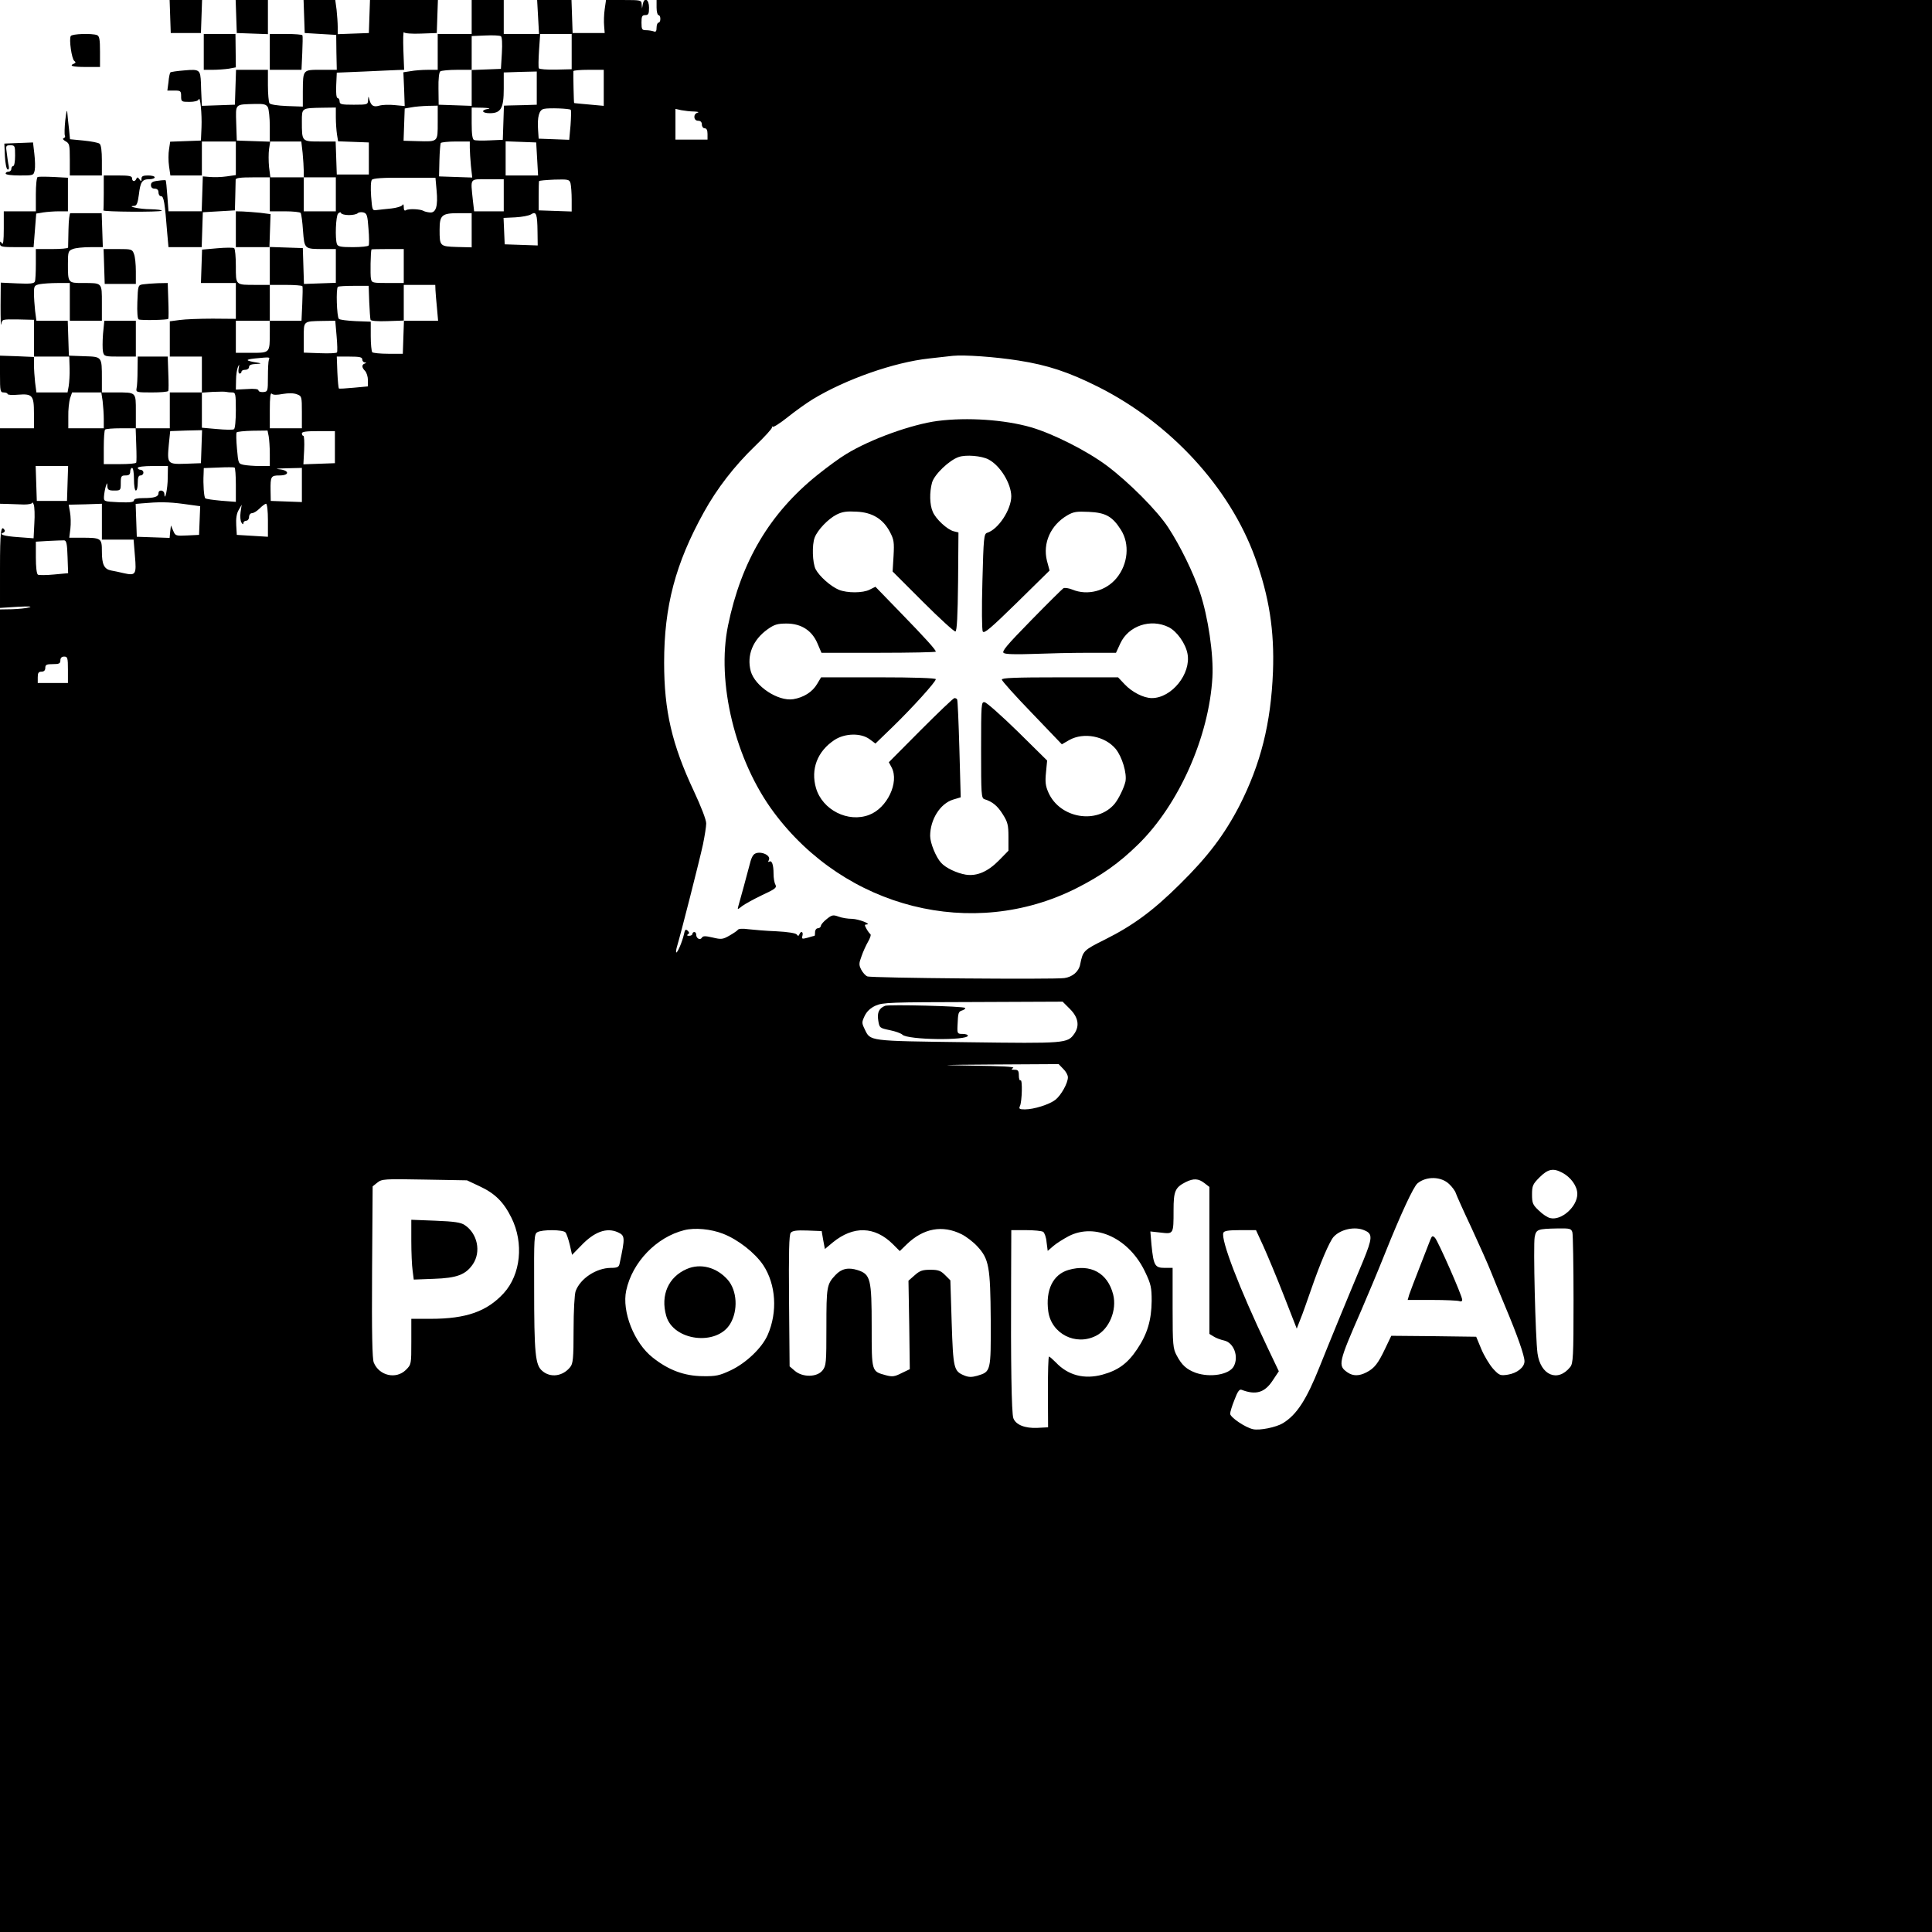 <?xml version="1.0" standalone="no"?>
<!DOCTYPE svg PUBLIC "-//W3C//DTD SVG 20010904//EN"
 "http://www.w3.org/TR/2001/REC-SVG-20010904/DTD/svg10.dtd">
<svg version="1.0" xmlns="http://www.w3.org/2000/svg"
 width="1024pt" height="1024pt" viewBox="0 0 1024 1024"
 preserveAspectRatio="xMidYMid meet">
<g transform="translate(0,1024) scale(0.1,-0.1)"
fill="#000000" stroke="none">
<path d="M902 10153 l3 -88 80 0 80 0 3 88 3 87 -86 0 -86 0 3 -87z"/>
<path d="M1252 10153 l3 -88 83 -3 82 -3 0 91 0 90 -85 0 -86 0 3 -87z"/>
<path d="M1612 10153 l3 -88 83 -5 84 -5 1 -93 2 -92 -83 0 c-98 0 -96 2 -97
-115 l0 -80 -85 3 c-50 2 -88 8 -92 15 -4 7 -8 49 -8 95 l0 82 -85 0 -84 0 -3
-92 -3 -93 -87 -3 -88 -3 -2 43 c-1 24 -3 59 -3 79 -3 69 -7 73 -86 66 -39 -3
-74 -8 -76 -11 -3 -3 -8 -25 -10 -51 l-6 -45 37 0 c33 0 36 -2 36 -30 0 -29 2
-30 44 -30 26 0 46 5 49 13 8 22 18 -77 15 -148 l-3 -70 -81 -3 -82 -3 -6 -40
c-4 -22 -4 -63 0 -90 l7 -49 83 0 84 0 0 90 0 90 90 0 90 0 0 -89 0 -89 -49
-7 c-27 -4 -67 -5 -88 -3 l-38 3 -3 -93 -3 -92 -88 0 -88 0 -6 81 c-3 44 -7
82 -9 83 -1 2 -20 1 -40 -2 -29 -3 -38 -9 -38 -23 0 -12 7 -19 20 -19 13 0 20
-7 20 -20 0 -11 6 -20 14 -20 14 0 20 -36 32 -192 l7 -78 88 0 88 0 3 93 3 92
85 5 85 5 2 75 c1 41 2 81 2 88 1 9 26 12 91 12 l90 0 0 -90 0 -90 79 0 c44 0
82 -4 85 -9 3 -5 9 -47 12 -94 8 -98 6 -97 112 -97 l62 0 0 -89 0 -90 -85 -3
-84 -3 -3 95 -3 95 -88 3 -89 3 3 87 3 87 -54 7 c-30 3 -72 6 -92 7 l-38 1 0
-95 0 -95 90 0 90 0 0 -100 0 -100 -74 0 c-109 0 -106 -3 -106 100 0 49 -4 91
-9 95 -6 3 -46 3 -90 -1 l-80 -7 -3 -88 -3 -89 93 0 92 0 0 -95 0 -95 -122 1
c-68 0 -147 -3 -175 -7 l-53 -7 0 -93 0 -94 85 0 85 0 0 -95 0 -95 -85 0 -85
0 0 -95 0 -95 -90 0 -90 0 0 89 c0 104 3 101 -106 101 l-74 0 0 73 c0 118 1
116 -94 119 l-81 3 -3 93 -3 92 -83 0 -83 0 -7 53 c-3 28 -6 71 -6 93 0 38 2
42 31 48 17 3 60 6 95 6 l64 0 0 -100 0 -100 85 0 85 0 0 94 c0 109 3 106
-100 106 -80 0 -80 0 -80 101 0 65 2 70 26 79 14 6 55 10 92 10 l67 0 -3 90
-3 90 -80 0 c-43 0 -82 0 -86 0 -5 0 -9 -39 -10 -87 -1 -49 -2 -91 -2 -95 -1
-5 -39 -8 -86 -8 l-85 0 0 -79 c0 -44 -2 -86 -5 -93 -4 -11 -25 -13 -93 -10
l-88 4 -1 -123 c0 -68 1 -112 4 -97 4 26 4 26 89 25 l84 -2 0 -98 0 -99 -90 4
-90 3 0 -97 c0 -91 1 -98 20 -98 11 0 20 -4 20 -8 0 -5 25 -7 55 -4 77 6 85
-3 85 -99 l0 -79 -90 0 -90 0 0 -200 0 -200 43 -1 c23 -1 61 -2 84 -3 24 0 43
4 44 9 0 6 4 1 8 -10 4 -11 6 -55 3 -99 l-4 -79 -80 6 c-76 5 -108 15 -80 24
6 3 10 9 6 14 -19 31 -24 -10 -24 -202 l0 -211 93 6 c57 3 81 2 62 -3 -16 -5
-58 -9 -92 -10 l-63 -1 0 -3505 0 -3505 5120 0 5120 0 0 5120 0 5120 -3380 0
-3380 0 0 -40 c0 -22 5 -40 10 -40 6 0 10 -9 10 -20 0 -11 -4 -20 -10 -20 -5
0 -10 -12 -10 -26 0 -20 -4 -25 -16 -20 -9 3 -27 6 -40 6 -21 0 -24 4 -24 40
0 33 3 40 20 40 17 0 20 7 20 40 0 44 -25 58 -33 18 l-4 -23 -2 23 c-1 21 -5
22 -95 22 l-94 0 -7 -49 c-4 -27 -5 -67 -3 -88 l3 -38 -85 0 -85 0 -3 88 -3
87 -91 0 -91 0 5 -90 5 -90 -93 0 -94 0 0 90 0 90 -85 0 -85 0 0 -90 0 -90
-90 0 -90 0 0 -95 0 -95 -52 0 c-29 0 -70 -3 -91 -7 l-39 -6 4 -90 3 -89 -53
5 c-28 3 -65 2 -82 -3 -31 -9 -44 0 -53 35 -4 17 -5 16 -6 -5 -1 -24 -3 -25
-76 -25 -65 0 -75 2 -75 18 0 9 -5 17 -10 17 -7 0 -10 25 -8 68 l3 67 145 6
c80 4 160 7 179 8 l33 1 -4 104 c-2 58 -1 100 3 95 3 -6 42 -9 90 -7 l84 3 3
88 3 87 -180 0 -180 0 -3 -87 -3 -88 -82 -3 -83 -3 0 38 c0 21 -3 62 -6 91
l-7 52 -84 0 -84 0 3 -87z m1048 -195 l-5 -83 -77 -3 -78 -3 0 -95 0 -95 -87
3 -88 3 -1 85 c-1 52 3 88 10 92 6 4 46 8 89 8 l77 0 0 90 0 89 73 3 c39 2 77
0 82 -4 6 -4 8 -39 5 -90z m370 8 l0 -93 -84 -2 c-46 -1 -87 2 -90 7 -3 5 -2
48 1 95 l6 87 83 0 84 0 0 -94z m170 -191 l0 -96 -77 7 c-43 4 -79 7 -80 8 -2
1 -5 154 -4 169 1 4 37 7 81 7 l80 0 0 -95z m-355 -2 l0 -88 -60 -2 c-33 -1
-72 -2 -87 -2 l-27 -1 -3 -91 -3 -90 -70 -3 c-38 -2 -76 -1 -82 2 -9 3 -13 30
-13 88 l0 84 58 -1 c31 -1 45 -4 30 -6 -41 -6 -34 -23 8 -23 59 0 74 26 74
130 l0 86 88 3 87 2 0 -88z m-1425 -102 c5 -11 10 -56 10 -100 l0 -81 84 0 83
0 7 -61 c3 -34 6 -77 6 -95 l0 -34 85 0 85 0 0 -90 0 -90 -85 0 -85 0 0 90 0
90 -89 0 -88 0 -7 55 c-3 30 -3 73 0 95 l6 39 -88 3 -89 3 -3 92 c-3 105 -9
99 100 102 47 1 59 -2 68 -18z m900 -80 c0 -105 3 -102 -108 -99 l-73 2 3 86
3 85 35 6 c19 4 59 7 88 8 l52 1 0 -89z m-540 27 c0 -29 3 -70 6 -90 l6 -37
82 -3 81 -3 0 -85 0 -85 -85 0 -85 0 -3 88 -3 87 -83 0 c-97 0 -96 -1 -96 107
0 71 -2 70 108 72 l72 1 0 -52z m1245 40 c3 -3 2 -39 -1 -82 l-7 -77 -81 3
-81 3 -3 45 c-5 70 5 108 31 113 26 6 135 2 142 -5z m654 -9 c20 -1 28 -3 19
-6 -25 -6 -23 -43 2 -43 13 0 20 -7 20 -20 0 -11 7 -20 15 -20 10 0 15 -10 15
-30 l0 -30 -85 0 -85 0 0 81 0 82 31 -7 c17 -3 48 -7 68 -7z m-1189 -193 c0
-18 3 -61 6 -95 l7 -62 -88 3 -88 3 2 85 c1 46 5 88 7 92 3 4 39 8 80 8 l74 0
0 -34z m357 -58 l5 -88 -86 0 -86 0 0 90 0 91 81 -3 81 -3 5 -87z m-533 -167
c8 -83 -3 -121 -36 -117 -13 1 -28 5 -33 8 -16 10 -79 13 -93 4 -8 -5 -12 0
-12 16 0 15 -3 19 -8 10 -5 -6 -30 -14 -58 -17 -27 -3 -61 -6 -75 -8 -26 -4
-26 -3 -32 72 -3 45 -2 80 4 88 7 8 57 12 173 11 l164 0 6 -67z m356 -26 l0
-85 -79 0 -78 0 -7 61 c-12 118 -18 109 79 109 l85 0 0 -85z m354 63 c3 -13 6
-51 6 -86 l0 -63 -87 3 -88 3 0 75 c0 41 1 77 2 80 1 3 37 6 81 8 75 2 80 1
86 -20z m-1175 -168 c20 0 41 4 47 10 5 5 19 7 30 4 19 -5 22 -16 27 -86 4
-44 4 -85 1 -89 -3 -5 -40 -9 -84 -9 -62 0 -79 3 -84 16 -11 29 -6 150 6 162
8 8 14 9 16 2 2 -5 20 -10 41 -10z m1000 -88 l1 -73 -87 3 -88 3 -3 70 -3 70
63 3 c35 2 72 9 83 16 27 18 33 2 34 -92z m-349 8 l0 -91 -79 2 c-90 3 -91 4
-91 92 0 76 12 87 97 87 l73 0 0 -90z m-360 -190 l0 -90 -85 0 c-80 0 -85 1
-89 23 -4 18 -2 145 3 155 0 1 39 2 86 2 l85 0 0 -90z m-537 -107 c2 -5 1 -47
-1 -95 l-4 -88 -84 0 -84 0 0 -62 c0 -109 1 -108 -96 -108 l-84 0 0 85 0 85
90 0 90 0 0 95 0 95 84 0 c47 0 87 -3 89 -7z m354 -83 c2 -47 5 -89 7 -95 2
-6 38 -9 90 -7 l86 3 0 95 0 94 84 0 83 0 1 -27 c1 -16 4 -58 8 -95 l6 -68
-90 0 -91 0 -3 -87 -3 -88 -77 0 c-42 0 -80 4 -85 8 -4 5 -8 43 -8 85 l0 77
-80 3 c-44 2 -84 7 -89 12 -11 11 -16 163 -5 170 4 3 42 5 85 5 l78 0 3 -85z
m-173 -181 c4 -44 5 -83 2 -87 -2 -4 -43 -6 -90 -4 l-86 3 0 79 c0 90 -4 87
101 89 l66 1 7 -81z m3615 -130 c154 -24 265 -61 421 -139 384 -193 697 -533
832 -905 75 -207 103 -388 95 -605 -11 -276 -65 -489 -178 -711 -80 -154 -167
-269 -314 -414 -143 -142 -249 -220 -399 -295 -114 -57 -116 -59 -131 -132 -7
-37 -40 -66 -84 -72 -56 -8 -1024 0 -1044 9 -10 4 -24 20 -32 35 -13 25 -13
34 1 71 8 24 24 59 35 78 11 19 17 37 12 40 -4 3 -14 16 -21 29 -10 18 -10 22
0 22 32 1 -41 29 -76 30 -22 0 -54 5 -72 12 -28 10 -35 9 -62 -13 -17 -13 -31
-30 -31 -36 -1 -7 -8 -13 -16 -13 -8 0 -15 -9 -15 -20 0 -11 -1 -20 -3 -20 -1
0 -17 -4 -36 -10 -30 -8 -33 -7 -28 10 6 22 -8 28 -16 8 -4 -10 -8 -10 -14 -1
-5 7 -48 14 -108 17 -55 2 -122 8 -149 11 -29 4 -51 3 -55 -3 -3 -5 -24 -19
-45 -31 -35 -20 -43 -21 -89 -10 -39 9 -51 9 -57 -1 -9 -15 -30 -4 -30 16 0 8
-4 14 -10 14 -5 0 -10 -4 -10 -10 0 -5 -8 -10 -17 -10 -12 0 -14 3 -7 8 9 5 8
10 -1 19 -11 10 -15 6 -20 -19 -9 -40 -35 -101 -41 -96 -2 3 0 18 5 34 17 55
120 459 137 539 9 44 17 94 17 110 1 18 -28 92 -65 171 -117 249 -158 427
-158 682 0 299 60 525 210 796 70 127 163 247 272 352 51 49 91 93 90 99 -2 5
-1 7 3 3 4 -4 40 19 80 51 40 32 100 75 133 95 175 106 431 196 617 216 50 6
106 12 125 14 62 6 221 -5 349 -25z m-5030 -41 c1 -34 -2 -77 -5 -95 l-6 -33
-83 0 -82 0 -7 53 c-3 28 -6 71 -6 95 l0 42 94 0 93 0 2 -62z m1056 45 c-3 -8
-5 -49 -5 -92 0 -75 -1 -77 -25 -79 -14 -1 -25 3 -25 9 0 7 -22 10 -60 7 l-60
-3 1 50 c0 28 5 59 10 70 8 17 8 15 4 -7 -3 -16 -1 -28 5 -28 5 0 10 5 10 10
0 6 9 10 20 10 11 0 20 7 20 15 0 10 11 15 38 16 25 1 29 3 12 6 -70 11 -75
17 -20 23 82 8 81 8 75 -7z m495 2 c0 -8 6 -15 13 -16 10 0 10 -2 0 -6 -17 -6
-16 -21 2 -39 8 -9 15 -30 15 -49 l0 -33 -75 -7 c-42 -4 -77 -6 -79 -4 -2 2
-6 41 -8 87 l-3 82 67 0 c54 0 68 -3 68 -15z m-689 -175 c17 0 19 -8 19 -94 0
-53 -4 -98 -10 -101 -6 -4 -46 -3 -90 1 l-80 7 0 93 0 93 58 4 c31 1 63 2 70
0 8 -2 22 -3 33 -3z m-687 -46 c3 -26 6 -69 6 -95 l0 -49 -94 0 -94 0 0 63
c-1 34 4 77 9 95 l11 32 77 0 78 0 7 -46z m955 38 c30 5 58 5 75 -2 25 -9 26
-12 26 -95 l0 -85 -85 0 -85 0 0 97 c0 68 3 94 11 86 7 -7 26 -7 58 -1z m-777
-269 c2 -49 2 -91 0 -95 -2 -5 -41 -8 -88 -8 l-84 0 0 88 c0 49 3 92 7 95 3 4
41 7 84 7 l78 0 3 -87z m346 -10 l-3 -88 -82 -3 c-96 -3 -98 -1 -88 105 l7 68
84 3 85 2 -3 -87z m356 55 c3 -17 6 -59 6 -94 l0 -64 -54 0 c-29 0 -67 3 -83
6 -30 6 -30 7 -37 85 -4 44 -5 83 -2 87 2 4 40 8 84 9 l80 1 6 -30z m351 -58
l0 -85 -84 -3 -83 -3 4 76 c2 41 0 75 -4 75 -5 0 -8 6 -8 13 0 9 24 12 88 12
l87 0 0 -85z m-1417 -192 l-3 -93 -80 0 -80 0 -3 93 -3 92 86 0 86 0 -3 -92z
m531 30 c0 -58 -16 -132 -18 -85 -1 20 -31 24 -31 3 0 -19 -22 -26 -81 -26
-33 0 -49 -4 -49 -12 0 -10 -21 -12 -80 -10 -80 4 -80 4 -79 30 1 15 5 38 9
52 8 24 8 24 9 3 1 -19 7 -23 36 -23 34 0 35 1 35 40 0 36 3 40 25 40 18 0 25
5 25 20 0 11 5 20 10 20 6 0 10 -27 10 -60 0 -33 4 -60 10 -60 6 0 10 18 10
40 0 29 4 40 15 40 8 0 15 7 15 15 0 8 -7 15 -15 15 -8 0 -15 5 -15 10 0 6 33
10 80 10 l80 0 -1 -62z m361 -38 l0 -90 -77 6 c-43 4 -81 9 -85 13 -7 6 -12
74 -9 128 l1 32 78 3 c42 2 80 2 85 0 4 -2 7 -43 7 -92z m350 0 l0 -91 -82 3
-83 3 -1 55 c-1 75 2 80 47 80 56 0 53 28 -3 33 -24 2 -6 4 40 5 l82 2 0 -90z
m-627 -101 l88 -12 -3 -76 -3 -76 -63 -3 c-60 -3 -63 -2 -74 25 l-12 28 -4
-33 -3 -33 -87 3 -87 3 -3 87 -3 87 33 3 c89 8 140 8 221 -3z m-433 -94 l0
-95 84 0 84 0 7 -86 c9 -100 4 -106 -59 -92 -22 5 -52 12 -66 14 -38 7 -50 32
-50 100 0 72 -3 74 -109 74 l-64 0 6 48 c3 26 2 65 -2 87 l-7 40 88 2 88 3 0
-95z m880 8 l0 -88 -82 5 -83 5 -3 52 c-2 34 2 62 13 80 l16 28 -6 -40 c-3
-22 -1 -47 5 -55 6 -10 10 -11 10 -2 0 6 7 12 15 12 8 0 15 9 15 20 0 11 7 20
15 20 9 0 27 11 41 25 14 14 29 25 34 25 6 0 10 -39 10 -87z m-1062 -195 l3
-86 -75 -7 c-41 -4 -79 -4 -85 -1 -7 4 -11 42 -11 91 l0 84 68 4 c37 2 74 3
82 3 12 -1 16 -19 18 -88z m2 -598 l0 -70 -80 0 -80 0 0 30 c0 23 4 30 20 30
13 0 20 7 20 20 0 17 7 20 40 20 33 0 40 3 40 20 0 13 7 20 20 20 18 0 20 -7
20 -70z m5311 -1798 c44 -44 52 -89 23 -131 -36 -51 -46 -52 -567 -45 -530 7
-513 5 -544 69 -16 33 -16 37 0 71 12 24 30 41 58 54 39 17 78 18 516 19 l475
2 39 -39z m-36 -317 c14 -13 25 -33 25 -45 0 -31 -36 -95 -66 -119 -32 -25
-114 -51 -162 -51 -29 0 -33 3 -26 18 11 24 14 143 3 136 -5 -3 -9 9 -9 25 0
25 -4 31 -22 31 -19 0 -20 2 -8 10 10 6 -65 10 -220 12 -195 3 -176 4 113 6
l348 2 24 -25z m2644 -550 c47 -24 81 -72 81 -113 0 -68 -85 -143 -144 -128
-14 3 -41 21 -60 40 -32 30 -36 39 -36 85 0 46 4 55 40 91 44 44 72 50 119 25z
m-598 -61 c16 -15 32 -37 35 -48 4 -12 41 -95 84 -186 42 -91 87 -192 100
-225 13 -33 48 -118 78 -190 64 -152 102 -260 102 -290 0 -32 -39 -63 -88 -71
-40 -6 -45 -5 -79 32 -19 22 -47 68 -62 104 l-27 65 -225 3 -225 2 -32 -67
c-38 -80 -57 -105 -100 -127 -39 -20 -71 -20 -100 0 -52 36 -49 50 73 329 31
72 88 207 125 300 84 210 152 356 173 373 47 39 126 37 168 -4z m-5140 -11
c82 -38 128 -83 170 -168 66 -134 49 -300 -41 -399 -89 -97 -199 -136 -387
-136 l-103 0 0 -121 c0 -120 0 -121 -29 -150 -52 -51 -141 -31 -170 39 -8 20
-11 154 -9 481 l3 453 25 20 c24 19 36 20 250 16 l225 -4 66 -31z m3843 16
l26 -20 0 -389 0 -390 23 -14 c12 -8 37 -17 55 -21 51 -11 79 -85 51 -137 -24
-44 -125 -61 -202 -34 -48 18 -73 40 -100 91 -20 37 -22 55 -22 252 l0 213
-43 0 c-51 0 -58 13 -69 122 l-6 71 55 -6 c68 -8 68 -9 68 118 0 102 8 121 65
150 41 20 67 19 99 -6z m-2552 -268 c80 -31 169 -101 213 -166 68 -103 77
-249 24 -370 -30 -69 -114 -149 -196 -188 -60 -28 -78 -32 -148 -31 -98 1
-182 32 -266 99 -98 77 -164 244 -140 355 32 150 160 283 308 320 56 14 141 6
205 -19z m1265 -3 c24 -12 62 -41 83 -64 62 -67 69 -108 71 -390 1 -275 1
-274 -72 -296 -29 -8 -45 -8 -69 2 -55 23 -58 36 -66 280 l-7 224 -28 28 c-23
23 -36 28 -78 28 -42 0 -56 -5 -83 -29 l-33 -29 4 -235 3 -234 -44 -21 c-37
-19 -49 -20 -83 -11 -76 21 -75 16 -75 258 0 252 -6 277 -74 299 -50 16 -86 8
-118 -26 -46 -49 -48 -61 -48 -275 0 -192 -1 -206 -21 -231 -29 -36 -105 -37
-146 -2 l-28 24 -3 347 c-2 258 0 351 9 361 9 11 31 14 88 12 l76 -3 8 -47 9
-48 42 35 c109 89 222 86 318 -9 l37 -37 37 36 c88 85 189 104 291 53z m2137
20 c42 -18 40 -41 -9 -161 -87 -207 -187 -451 -230 -559 -71 -178 -122 -256
-195 -301 -36 -22 -124 -40 -159 -32 -41 9 -121 63 -121 82 0 9 10 42 23 74
16 43 26 57 37 53 75 -29 122 -16 164 47 l34 51 -60 126 c-151 317 -248 571
-234 608 4 10 26 14 89 14 l84 0 40 -87 c22 -49 71 -166 108 -261 l68 -174 19
49 c11 26 36 98 57 158 48 139 97 254 119 279 37 41 115 58 166 34z m1100 -10
c3 -13 6 -174 6 -358 0 -302 -2 -337 -18 -356 -66 -82 -157 -43 -173 73 -11
82 -23 573 -15 616 8 41 14 44 122 46 66 1 72 -1 78 -21z m-5337 0 c6 -7 16
-37 23 -66 l12 -53 47 48 c71 75 136 98 195 72 39 -18 40 -26 10 -166 -4 -19
-11 -23 -47 -23 -77 -1 -161 -56 -186 -123 -6 -16 -11 -105 -11 -205 0 -153
-3 -180 -18 -198 -39 -49 -105 -58 -148 -20 -37 31 -43 90 -43 448 -1 254 0
278 17 287 25 15 137 14 149 -1z m2532 3 c7 -5 16 -29 18 -55 l6 -46 30 26
c16 14 53 37 81 52 142 73 323 -12 407 -193 29 -61 33 -80 33 -150 -1 -102
-23 -176 -77 -256 -50 -75 -100 -112 -184 -135 -96 -26 -182 -4 -247 65 -17
17 -33 31 -36 31 -4 0 -6 -84 -6 -187 l1 -188 -57 -3 c-65 -3 -114 16 -127 51
-10 25 -14 305 -12 720 l1 277 78 0 c42 0 83 -4 91 -9z"/>
<path d="M4970 8009 c-137 -18 -355 -96 -484 -175 -34 -20 -102 -70 -153 -111
-253 -203 -404 -458 -474 -797 -63 -303 38 -717 242 -991 379 -510 1054 -680
1604 -403 134 68 226 133 327 232 216 211 376 571 394 886 7 119 -23 322 -66
450 -35 105 -104 246 -168 344 -58 89 -209 241 -327 329 -105 78 -281 167
-399 202 -142 41 -339 54 -496 34z m269 -204 c62 -32 120 -127 121 -195 0 -71
-69 -176 -128 -194 -17 -6 -19 -25 -25 -257 -4 -140 -3 -258 2 -266 7 -13 42
17 181 153 l173 170 -14 52 c-23 93 19 188 107 240 34 20 50 22 115 19 89 -4
125 -24 170 -95 48 -75 38 -182 -23 -256 -57 -69 -154 -94 -234 -61 -20 8 -41
11 -48 7 -6 -4 -83 -80 -171 -170 -130 -133 -157 -165 -145 -173 10 -7 66 -8
155 -5 77 3 208 6 290 6 l150 0 23 50 c43 93 160 133 256 86 44 -22 90 -87
100 -141 20 -106 -84 -235 -189 -235 -44 0 -106 32 -145 74 l-34 36 -308 0
c-240 0 -308 -3 -308 -12 0 -7 72 -87 160 -178 l158 -165 40 23 c76 42 188 21
245 -47 34 -41 61 -130 52 -174 -8 -34 -36 -91 -57 -117 -93 -111 -290 -78
-351 59 -16 36 -18 57 -13 107 l6 63 -155 153 c-86 84 -165 154 -176 156 -18
3 -19 -5 -19 -253 0 -235 1 -256 18 -261 42 -13 69 -35 97 -80 26 -41 30 -57
30 -120 l0 -73 -50 -51 c-59 -60 -117 -85 -176 -76 -48 8 -107 36 -131 63 -27
29 -58 105 -58 142 0 87 53 172 122 193 l40 12 -7 255 c-4 141 -9 259 -12 264
-2 4 -9 7 -14 7 -6 0 -86 -77 -179 -170 l-169 -170 15 -28 c41 -79 -24 -215
-119 -251 -112 -43 -248 26 -282 142 -29 100 7 195 98 255 55 36 140 38 186 4
l31 -23 91 88 c104 101 229 239 229 253 0 6 -115 10 -304 10 l-304 0 -21 -35
c-25 -43 -72 -72 -127 -81 -81 -12 -203 69 -225 149 -22 84 11 166 90 222 35
25 52 30 100 30 78 0 135 -37 164 -106 l21 -49 303 0 c167 0 303 3 303 6 0 10
-54 70 -192 212 l-128 132 -30 -15 c-36 -19 -120 -19 -164 -1 -43 18 -103 71
-123 109 -17 34 -20 129 -5 168 16 41 71 98 115 121 32 16 54 19 108 16 83 -4
140 -39 176 -108 21 -40 23 -54 19 -127 l-5 -82 161 -161 c88 -88 166 -159
172 -157 8 3 12 83 14 264 l2 261 -25 6 c-35 9 -95 65 -111 103 -17 38 -18
104 -4 155 12 43 91 119 142 136 39 13 120 6 157 -13z"/>
<path d="M3993 5708 c-6 -7 -12 -22 -15 -33 -15 -58 -60 -223 -65 -239 -5 -18
-4 -18 21 2 15 11 62 37 106 58 69 32 78 39 70 55 -6 10 -10 36 -10 58 0 48
-9 73 -23 64 -6 -3 -7 -1 -3 6 19 31 -58 58 -81 29z"/>
<path d="M4691 4909 c-32 -13 -43 -36 -36 -78 6 -39 8 -40 61 -51 30 -6 60
-17 67 -24 27 -28 347 -32 347 -5 0 5 -13 9 -28 9 -27 0 -29 2 -27 43 3 71 4
75 26 82 11 4 18 10 14 13 -9 9 -402 19 -424 11z"/>
<path d="M7581 3669 c-5 -13 -30 -78 -56 -144 -26 -66 -51 -132 -56 -147 l-8
-28 129 0 c71 0 135 -3 144 -6 10 -4 16 -1 16 7 0 21 -128 311 -144 328 -13
13 -16 12 -25 -10z"/>
<path d="M2180 3664 c0 -61 3 -133 7 -159 l6 -47 106 4 c123 4 169 22 207 77
45 66 25 163 -43 208 -21 14 -55 19 -155 23 l-128 5 0 -111z"/>
<path d="M3640 3514 c-97 -42 -140 -138 -109 -248 37 -133 267 -162 339 -43
43 71 37 177 -13 234 -58 66 -144 89 -217 57z"/>
<path d="M5663 3509 c-82 -24 -122 -106 -107 -219 16 -119 145 -185 253 -130
70 35 112 136 91 219 -29 114 -120 164 -237 130z"/>
<path d="M375 10049 c-10 -16 5 -123 19 -132 8 -6 8 -10 -1 -14 -30 -12 -8
-18 62 -18 l75 0 0 81 c0 65 -3 83 -16 88 -27 10 -132 7 -139 -5z"/>
<path d="M1080 9965 l0 -95 48 0 c26 0 64 3 85 6 l37 7 -1 88 -1 89 -84 0 -84
0 0 -95z"/>
<path d="M1430 9965 l0 -95 84 0 84 0 4 88 c2 48 3 90 1 95 -2 4 -42 7 -89 7
l-84 0 0 -95z"/>
<path d="M346 9603 c-4 -39 -5 -76 -2 -82 3 -5 0 -11 -6 -13 -8 -3 -4 -9 10
-17 20 -11 22 -19 22 -96 l0 -85 85 0 85 0 0 79 c0 51 -4 82 -12 89 -7 6 -45
13 -85 17 l-72 7 -5 52 c-4 28 -7 67 -9 86 -2 24 -5 12 -11 -37z"/>
<path d="M99 9482 l-76 -3 3 -67 c2 -37 8 -68 14 -70 7 -3 9 5 6 20 -3 12 -7
42 -10 66 -6 40 -5 42 19 42 24 0 25 -3 25 -55 0 -30 -4 -55 -10 -55 -5 0 -10
-7 -10 -15 0 -8 -7 -15 -15 -15 -8 0 -15 -4 -15 -10 0 -6 31 -10 74 -10 73 0
74 0 80 28 3 15 2 54 -2 87 l-7 60 -76 -3z"/>
<path d="M200 9302 c-6 -2 -10 -44 -10 -93 l0 -89 -85 0 -85 0 0 -92 c0 -64
-3 -88 -10 -78 -8 13 -10 12 -10 -2 0 -16 11 -18 89 -18 l89 0 7 89 7 89 36 6
c21 3 58 6 85 6 l47 0 0 89 0 89 -75 4 c-42 2 -80 2 -85 0z"/>
<path d="M550 9220 c0 -49 -1 -92 -2 -95 -4 -8 301 -10 309 -2 3 4 -23 7 -58
8 -58 0 -133 16 -87 18 13 1 18 15 24 59 8 68 17 82 55 82 16 0 29 5 29 10 0
6 -16 10 -35 10 -27 0 -35 -4 -35 -17 0 -16 -2 -16 -11 -3 -8 11 -12 12 -16 3
-7 -18 -23 -16 -23 2 0 12 -15 15 -75 15 l-75 0 0 -90z"/>
<path d="M552 8828 l3 -93 82 0 83 0 0 67 c0 37 -4 78 -10 92 -9 25 -13 26
-85 26 l-76 0 3 -92z"/>
<path d="M758 8733 c-26 -4 -27 -5 -30 -94 -2 -53 1 -90 7 -92 15 -6 153 -3
157 3 2 3 2 47 0 98 l-3 92 -52 -1 c-29 -1 -64 -4 -79 -6z"/>
<path d="M546 8470 c-3 -39 -3 -82 0 -95 6 -24 9 -25 90 -25 l84 0 0 95 0 95
-84 0 -83 0 -7 -70z"/>
<path d="M729 8278 c0 -40 -2 -83 -5 -95 -4 -22 -2 -23 80 -23 47 0 86 3 88 8
2 4 2 46 0 95 l-3 87 -80 0 -79 0 -1 -72z"/>
</g>
</svg>
